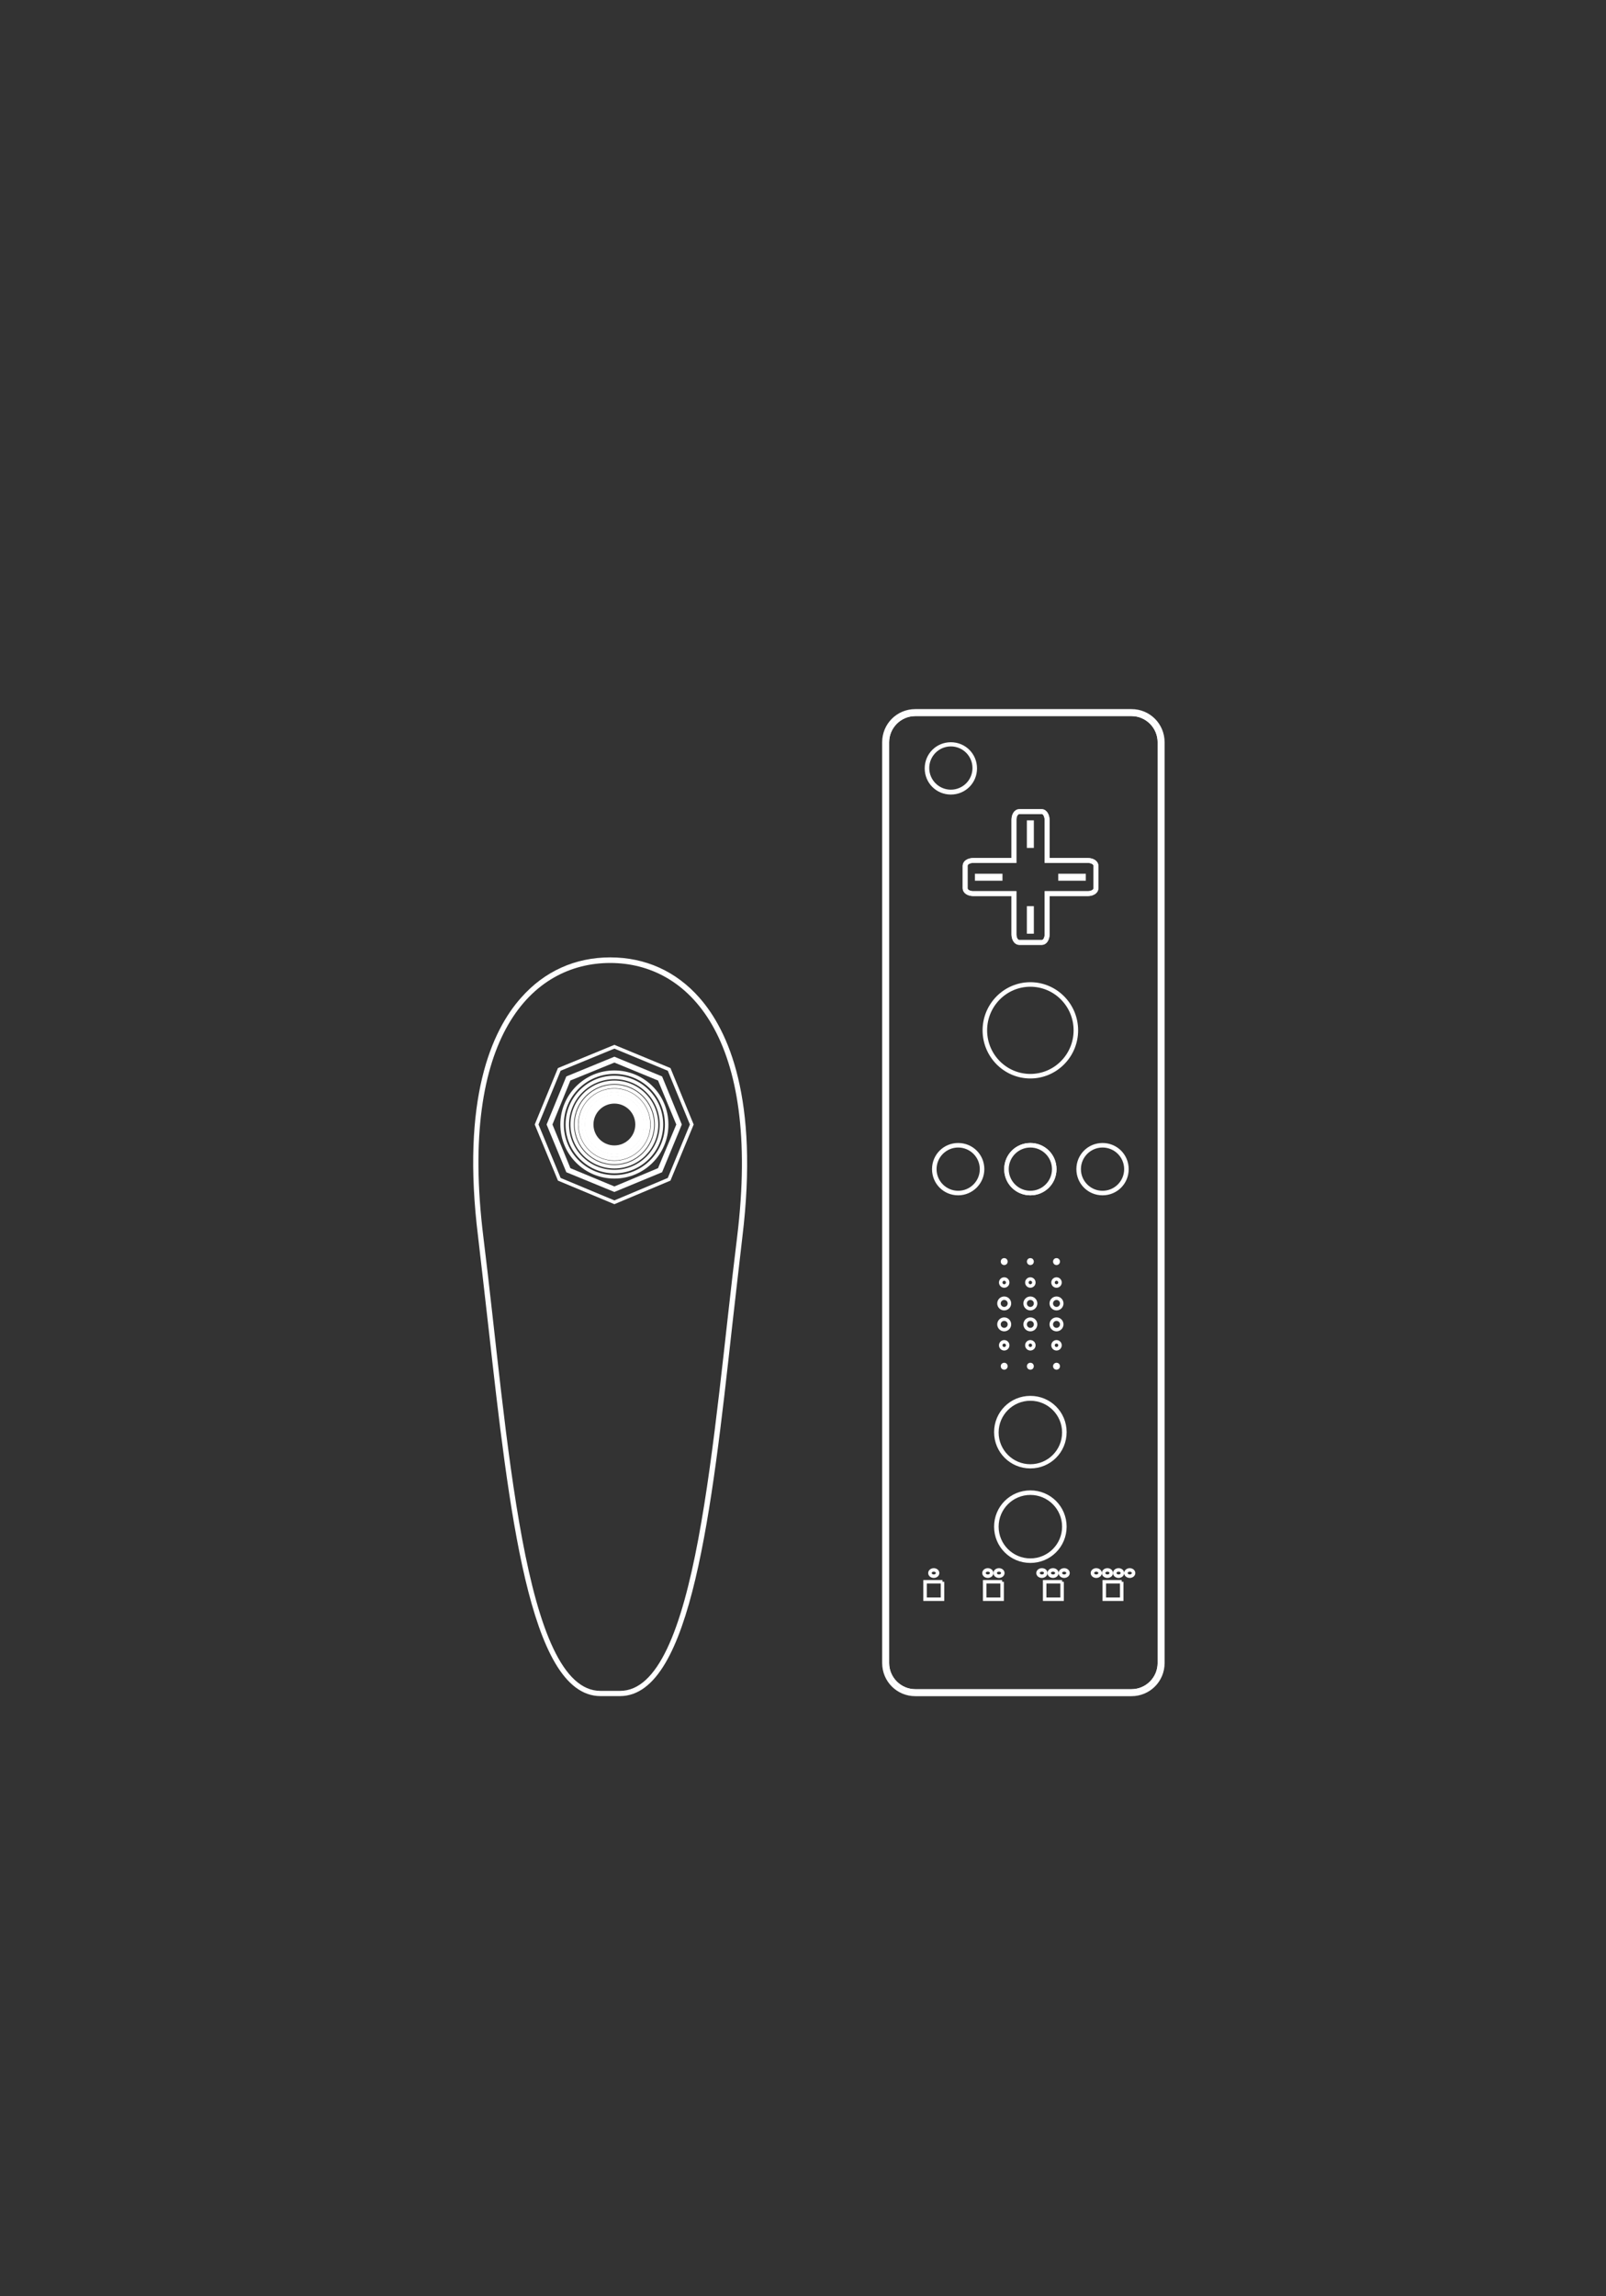 <?xml version="1.0" encoding="UTF-8" standalone="no"?>
<!-- Generator: Adobe Illustrator 19.0.0, SVG Export Plug-In . SVG Version: 6.00 Build 0)  -->

<svg
   xmlns:dc="http://purl.org/dc/elements/1.1/"
   xmlns:cc="http://creativecommons.org/ns#"
   xmlns:rdf="http://www.w3.org/1999/02/22-rdf-syntax-ns#"
   xmlns:svg="http://www.w3.org/2000/svg"
   xmlns="http://www.w3.org/2000/svg"
   xmlns:sodipodi="http://sodipodi.sourceforge.net/DTD/sodipodi-0.dtd"
   xmlns:inkscape="http://www.inkscape.org/namespaces/inkscape"
   version="1.1"
   id="svg2"
   inkscape:version="0.92.4 (5da689c313, 2019-01-14)"
   sodipodi:docname="wii.svg"
   x="0px"
   y="0px"
   viewBox="-382.3 255.5 197.3 282"
   xml:space="preserve"><rect x="-382.3" y="255.5" width="197.3" height="282" fill="#333333" stroke="none"/><defs
   id="defs223" />
<title
   id="title3021">Wii controller</title>
<sodipodi:namedview
   bordercolor="#666666"
   showgrid="false"
   pagecolor="#ffffff"
   borderopacity="1.0"
   id="base"
   inkscape:zoom="1.4"
   inkscape:cy="58.72"
   inkscape:cx="7.8362212"
   inkscape:document-units="px"
   inkscape:pageshadow="2"
   inkscape:window-width="1600"
   inkscape:window-height="837"
   inkscape:window-x="-8"
   inkscape:pageopacity="0.0"
   inkscape:window-y="-8"
   inkscape:window-maximized="1"
   inkscape:current-layer="g218"
   inkscape:pagecheckerboard="true">
	</sodipodi:namedview>
<g
   id="g220"
   style="stroke:#ffffff;fill:none">
	
	<g
   id="g218"
   style="stroke:#ffffff;fill:none">
		
		
		
		
		
		<g
   id="g356"
   transform="matrix(0.657,0,0,0.657,-95.335,110.454)"><g
     transform="matrix(0.652,0,0,0.652,-98.719,187.064)"
     style="fill:none;stroke:#ffffff"
     id="g186">
		<path
   inkscape:connector-curvature="0"
   style="fill:none;stroke:#ffffff"
   id="path4"
   d="m -256,536.5 c -4.4,0 -8,-3.6 -8,-8 v -264 c 0,-4.4 3.6,-8 8,-8 h 62 c 4.4,0 8,3.6 8,8 v 264 c 0,4.4 -3.6,8 -8,8 h -62 m 62,-281 h -62 c -5,0 -9,4 -9,9 v 264 c 0,5 4,9 9,9 h 62 c 5,0 9,-4 9,-9 v -264 c 0,-5 -4,-9 -9,-9" />
		<path
   inkscape:connector-curvature="0"
   style="fill:none;stroke:#ffffff"
   id="path6"
   d="m -223,393.9 c -3.9,0 -7,-3.1 -7,-7 0,-3.9 3.1,-7 7,-7 3.9,0 7,3.1 7,7 0,3.9 -3.1,7 -7,7 m -16.4,-85.8 c -1.4,0 -2.5,-0.7 -2.5,-1.7 v -6.5 c 0,-0.9 1.1,-1.7 2.5,-1.7 h 11.5 v -11.5 c 0,-1.4 0.7,-2.5 1.7,-2.5 h 6.5 c 0.9,0 1.7,1.1 1.7,2.5 v 11.5 h 11.5 c 1.4,0 2.5,0.7 2.5,1.7 v 6.5 c 0,0.9 -1.1,1.7 -2.5,1.7 H -218 v 11.5 c 0,1.4 -0.7,2.5 -1.7,2.5 h -6.5 c -0.9,0 -1.7,-1.1 -1.7,-2.5 v -11.5 h -11.5 m 45.4,-51.6 h -62 c -4.4,0 -8,3.6 -8,8 v 264 c 0,4.4 3.6,8 8,8 h 62 c 4.4,0 8,-3.6 8,-8 v -264 c 0,-4.4 -3.6,-8 -8,-8" />
		<g
   style="fill:none;stroke:#ffffff"
   id="g16">
			<polyline
   style="fill:none;stroke:#ffffff"
   id="polyline8"
   points="-231.1,505.2 -236.1,505.2 -236.1,510.2 -231.1,510.2 -231.1,505.2    " />
			<polyline
   style="fill:none;stroke:#ffffff"
   id="polyline10"
   points="-196.8,505.2 -201.8,505.2 -201.8,510.2 -196.8,510.2 -196.8,505.2    " />
			<polyline
   style="fill:none;stroke:#ffffff"
   id="polyline12"
   points="-213.9,505.2 -218.9,505.2 -218.9,510.2 -213.9,510.2 -213.9,505.2    " />
			<polyline
   style="fill:none;stroke:#ffffff"
   id="polyline14"
   points="-248.2,505.2 -253.2,505.2 -253.2,510.2 -248.2,510.2 -248.2,505.2    " />
		</g>
		<circle
   style="fill:none;stroke:#ffffff"
   id="circle18"
   r="1.5"
   cy="431.4"
   cx="-215.5" />
		<circle
   style="fill:none;stroke:#ffffff"
   id="circle20"
   r="1.5"
   cy="431.4"
   cx="-223" />
		<circle
   style="fill:none;stroke:#ffffff"
   id="circle22"
   r="1.5"
   cy="431.4"
   cx="-230.5" />
		<circle
   style="fill:none;stroke:#ffffff"
   id="circle24"
   r="1.5"
   cy="425.4"
   cx="-215.5" />
		<circle
   style="fill:none;stroke:#ffffff"
   id="circle26"
   r="1.5"
   cy="425.4"
   cx="-223" />
		<circle
   style="fill:none;stroke:#ffffff"
   id="circle28"
   r="1.5"
   cy="425.4"
   cx="-230.5" />
		<circle
   style="fill:none;stroke:#ffffff"
   id="circle30"
   r="1"
   cy="419.4"
   cx="-215.5" />
		<circle
   style="fill:none;stroke:#ffffff"
   id="circle32"
   r="1"
   cy="419.4"
   cx="-223" />
		<circle
   style="fill:none;stroke:#ffffff"
   id="circle34"
   r="1"
   cy="419.4"
   cx="-230.5" />
		<circle
   style="fill:none;stroke:#ffffff"
   id="circle36"
   r="0.5"
   cy="413.4"
   cx="-215.5" />
		<circle
   style="fill:none;stroke:#ffffff"
   id="circle38"
   r="0.5"
   cy="413.4"
   cx="-223" />
		<circle
   style="fill:none;stroke:#ffffff"
   id="circle40"
   r="0.5"
   cy="413.4"
   cx="-230.5" />
		<circle
   style="fill:none;stroke:#ffffff"
   id="circle42"
   r="0.5"
   cy="443.4"
   cx="-215.5" />
		<circle
   style="fill:none;stroke:#ffffff"
   id="circle44"
   r="0.5"
   cy="443.4"
   cx="-223" />
		<circle
   style="fill:none;stroke:#ffffff"
   id="circle46"
   r="0.5"
   cy="443.4"
   cx="-230.5" />
		<circle
   style="fill:none;stroke:#ffffff"
   id="circle48"
   r="1"
   cy="437.4"
   cx="-215.5" />
		<circle
   style="fill:none;stroke:#ffffff"
   id="circle50"
   r="1"
   cy="437.4"
   cx="-223" />
		<circle
   style="fill:none;stroke:#ffffff"
   id="circle52"
   r="1"
   cy="437.4"
   cx="-230.5" />
		<path
   inkscape:connector-curvature="0"
   style="fill:none;stroke:#ffffff"
   id="path54"
   d="m -239.4,307.7 c -1.2,0 -2.1,-0.6 -2.1,-1.3 v -6.5 c 0,-0.7 0.9,-1.3 2.1,-1.3 h 11.9 v -11.9 c 0,-1.2 0.6,-2.1 1.3,-2.1 h 6.5 c 0.7,0 1.3,0.9 1.3,2.1 v 11.9 h 11.9 c 1.2,0 2.1,0.6 2.1,1.3 v 6.5 c 0,0.7 -0.9,1.3 -2.1,1.3 h -11.9 v 11.9 c 0,1.2 -0.6,2.1 -1.3,2.1 h -6.5 c -0.7,0 -1.3,-0.9 -1.3,-2.1 v -11.9 h -11.9 m 19.7,-23.5 h -6.5 c -0.9,0 -1.7,1.1 -1.7,2.5 v 11.5 h -11.5 c -1.4,0 -2.5,0.7 -2.5,1.7 v 6.5 c 0,0.9 1.1,1.7 2.5,1.7 h 11.5 v 11.5 c 0,1.4 0.7,2.5 1.7,2.5 h 6.5 c 0.9,0 1.7,-1.1 1.7,-2.5 v -11.5 h 11.5 c 1.4,0 2.5,-0.7 2.5,-1.7 v -6.5 c 0,-0.9 -1.1,-1.7 -2.5,-1.7 H -218 v -11.5 c -0.1,-1.4 -0.8,-2.5 -1.7,-2.5" />
		<path
   inkscape:connector-curvature="0"
   style="fill:none;stroke:#ffffff"
   id="path56"
   d="m -219.7,284.6 h -6.5 c -0.7,0 -1.3,0.9 -1.3,2.1 v 11.9 h -11.9 c -1.2,0 -2.1,0.6 -2.1,1.3 v 6.5 c 0,0.7 0.9,1.3 2.1,1.3 h 11.9 v 11.9 c 0,1.2 0.6,2.1 1.3,2.1 h 6.5 c 0.7,0 1.3,-0.9 1.3,-2.1 v -11.9 h 11.9 c 1.2,0 2.1,-0.6 2.1,-1.3 v -6.5 c 0,-0.7 -0.9,-1.3 -2.1,-1.3 h -11.9 v -11.9 c -0.1,-1.2 -0.6,-2.1 -1.3,-2.1" />
		<rect
   style="fill:none;stroke:#ffffff"
   id="rect58"
   height="1"
   width="6.9"
   y="302.7"
   x="-238.4" />
		<rect
   style="fill:none;stroke:#ffffff"
   id="rect60"
   height="1"
   width="6.9"
   y="302.7"
   x="-214.5" />
		<rect
   style="fill:none;stroke:#ffffff"
   id="rect62"
   height="6.9"
   width="1"
   y="287.4"
   x="-223.5" />
		<rect
   style="fill:none;stroke:#ffffff"
   id="rect64"
   height="6.9"
   width="1"
   y="312"
   x="-223.5" />
		<path
   inkscape:connector-curvature="0"
   style="fill:none;stroke:#ffffff"
   id="path66"
   d="m -245.8,279 c -3.9,0 -7,-3.1 -7,-7 0,-3.9 3.1,-7 7,-7 3.9,0 7,3.1 7,7 0,3.9 -3.1,7 -7,7 z" />
		<circle
   style="fill:none;stroke:#ffffff"
   id="circle68"
   r="6.7"
   cy="271.9"
   cx="-245.8" />
		
		
		
		<path
   inkscape:connector-curvature="0"
   style="fill:none;stroke:#ffffff"
   id="path76"
   d="m -223,360.4 c -7.3,0 -13.2,-6 -13.2,-13.3 0,-7.3 5.9,-13.3 13.2,-13.3 7.3,0 13.2,6 13.2,13.3 0,7.3 -5.9,13.3 -13.2,13.3 z" />
		<ellipse
   style="fill:none;stroke:#ffffff"
   id="ellipse78"
   ry="13"
   rx="12.9"
   cy="347.1"
   cx="-223" />
		
		
		<path
   inkscape:connector-curvature="0"
   style="fill:none;stroke:#ffffff"
   id="path84"
   d="m -223,393.9 c -3.9,0 -7,-3.1 -7,-7 0,-3.9 3.1,-7 7,-7 3.9,0 7,3.1 7,7 0,3.9 -3.1,7 -7,7" />
		<path
   inkscape:connector-curvature="0"
   style="fill:none;stroke:#ffffff"
   id="path86"
   d="m -216.3,386.9 c 0,3.7 -3,6.7 -6.7,6.7 -3.7,0 -6.7,-3 -6.7,-6.7 0,-3.7 3,-6.7 6.7,-6.7 3.7,0 6.7,3 6.7,6.7" />
		
		
		<path
   inkscape:connector-curvature="0"
   style="fill:none;stroke:#ffffff"
   id="path92"
   d="m -243.7,393.9 c -3.9,0 -7,-3.1 -7,-7 0,-3.9 3.1,-7 7,-7 3.9,0 7,3.1 7,7 0,3.9 -3.2,7 -7,7 z" />
		<circle
   style="fill:none;stroke:#ffffff"
   id="circle94"
   r="6.7"
   cy="386.9"
   cx="-243.7" />
		
		
		<path
   inkscape:connector-curvature="0"
   style="fill:none;stroke:#ffffff"
   id="path100"
   d="m -202.3,393.9 c -3.9,0 -7,-3.1 -7,-7 0,-3.9 3.1,-7 7,-7 3.9,0 7,3.1 7,7 0,3.9 -3.1,7 -7,7 z" />
		<circle
   style="fill:none;stroke:#ffffff"
   id="circle102"
   r="6.7"
   cy="386.9"
   cx="-202.3" />
		
		
		
		
		<path
   inkscape:connector-curvature="0"
   style="fill:none;stroke:#ffffff"
   id="path112"
   d="m -223,472.2 c -5.5,0 -9.9,-4.4 -9.9,-9.9 0,-5.5 4.4,-9.9 9.9,-9.9 5.5,0 9.9,4.4 9.9,9.9 0,5.5 -4.4,9.9 -9.9,9.9 z" />
		<circle
   style="fill:none;stroke:#ffffff"
   id="circle114"
   r="9.6"
   cy="462.4"
   cx="-223" />
		
		
		<path
   inkscape:connector-curvature="0"
   style="fill:none;stroke:#ffffff"
   id="path120"
   d="m -223,499.3 c -5.5,0 -9.9,-4.4 -9.9,-9.9 0,-5.5 4.4,-9.9 9.9,-9.9 5.5,0 9.9,4.4 9.9,9.9 0,5.5 -4.4,9.9 -9.9,9.9 z" />
		<circle
   style="fill:none;stroke:#ffffff"
   id="circle122"
   r="9.6"
   cy="489.4"
   cx="-223" />
		
		
		
		
		
		
		
		
		
		
		
		
		
		
		
		
		
		
		
		
		<g
   style="fill:none;stroke:#ffffff"
   id="g184">
			<path
   inkscape:connector-curvature="0"
   style="fill:none;stroke:#ffffff"
   id="path164"
   d="m -249.6,502.7 c 0,0.5 -0.5,0.9 -1.1,0.9 -0.6,0 -1.1,-0.4 -1.1,-0.9 0,-0.5 0.5,-0.9 1.1,-0.9 0.6,0 1.1,0.4 1.1,0.9" />
			<path
   inkscape:connector-curvature="0"
   style="fill:none;stroke:#ffffff"
   id="path166"
   d="m -203,502.7 c 0,0.5 -0.5,0.9 -1.1,0.9 -0.6,0 -1.1,-0.4 -1.1,-0.9 0,-0.5 0.5,-0.9 1.1,-0.9 0.6,0 1.1,0.4 1.1,0.9" />
			<path
   inkscape:connector-curvature="0"
   style="fill:none;stroke:#ffffff"
   id="path168"
   d="m -199.8,502.7 c 0,0.5 -0.5,0.9 -1.1,0.9 -0.6,0 -1.1,-0.4 -1.1,-0.9 0,-0.5 0.5,-0.9 1.1,-0.9 0.6,0 1.1,0.4 1.1,0.9" />
			<path
   inkscape:connector-curvature="0"
   style="fill:none;stroke:#ffffff"
   id="path170"
   d="m -196.6,502.7 c 0,0.5 -0.5,0.9 -1.1,0.9 -0.6,0 -1.1,-0.4 -1.1,-0.9 0,-0.5 0.5,-0.9 1.1,-0.9 0.6,0 1.1,0.4 1.1,0.9" />
			<path
   inkscape:connector-curvature="0"
   style="fill:none;stroke:#ffffff"
   id="path172"
   d="m -193.4,502.7 c 0,0.5 -0.5,0.9 -1.1,0.9 -0.6,0 -1.1,-0.4 -1.1,-0.9 0,-0.5 0.5,-0.9 1.1,-0.9 0.6,0 1.1,0.4 1.1,0.9" />
			<path
   inkscape:connector-curvature="0"
   style="fill:none;stroke:#ffffff"
   id="path174"
   d="m -218.6,502.7 c 0,0.5 -0.5,0.9 -1.1,0.9 -0.6,0 -1.1,-0.4 -1.1,-0.9 0,-0.5 0.5,-0.9 1.1,-0.9 0.7,0 1.1,0.4 1.1,0.9" />
			<path
   inkscape:connector-curvature="0"
   style="fill:none;stroke:#ffffff"
   id="path176"
   d="m -215.4,502.7 c 0,0.5 -0.5,0.9 -1.1,0.9 -0.6,0 -1.1,-0.4 -1.1,-0.9 0,-0.5 0.5,-0.9 1.1,-0.9 0.6,0 1.1,0.4 1.1,0.9" />
			<path
   inkscape:connector-curvature="0"
   style="fill:none;stroke:#ffffff"
   id="path178"
   d="m -212.2,502.7 c 0,0.5 -0.5,0.9 -1.1,0.9 -0.6,0 -1.1,-0.4 -1.1,-0.9 0,-0.5 0.5,-0.9 1.1,-0.9 0.6,0 1.1,0.4 1.1,0.9" />
			<path
   inkscape:connector-curvature="0"
   style="fill:none;stroke:#ffffff"
   id="path180"
   d="m -234.1,502.7 c 0,0.5 -0.5,0.9 -1.1,0.9 -0.6,0 -1.1,-0.4 -1.1,-0.9 0,-0.5 0.5,-0.9 1.1,-0.9 0.6,0 1.1,0.4 1.1,0.9" />
			<path
   inkscape:connector-curvature="0"
   style="fill:none;stroke:#ffffff"
   id="path182"
   d="m -230.9,502.7 c 0,0.5 -0.5,0.9 -1.1,0.9 -0.6,0 -1.1,-0.4 -1.1,-0.9 0,-0.5 0.5,-0.9 1.1,-0.9 0.6,0 1.1,0.4 1.1,0.9" />
		</g>
	</g><path
     inkscape:connector-curvature="0"
     style="fill:none;stroke:#ffffff;stroke-width:0.652"
     id="path188"
     d="m -324.498,537.5 c -12.974,0 -16.821,-34.815 -20.602,-68.457 -0.652,-5.672 -1.304,-11.54 -1.956,-17.082 -3.195,-25.753 2.543,-38.401 7.954,-44.465 4.303,-4.89 9.975,-7.433 16.43,-7.433 6.455,0 12.127,2.543 16.43,7.433 5.346,6.063 11.084,18.712 7.954,44.465 -0.652,5.542 -1.304,11.41 -1.956,17.082 -3.716,33.642 -7.628,68.457 -20.602,68.457 z" /><path
     inkscape:connector-curvature="0"
     style="fill:none;stroke:#ffffff;stroke-width:0.652"
     id="path190"
     d="m -320.847,537.174 h -3.651 c -14.865,0 -17.603,-47.92 -22.232,-85.213 -4.629,-37.488 9.128,-51.506 24.058,-51.506 14.865,0 28.622,14.083 24.058,51.506 -4.629,37.293 -7.367,85.213 -22.232,85.213 z" /><polygon
     transform="matrix(0.652,0,0,0.652,-98.719,187.064)"
     style="fill:none;stroke:#ffffff"
     id="polygon192"
     points="-326.6,358.3 -320.1,374.1 -326.6,389.8 -342.3,396.4 -358.1,389.8 -364.6,374.1 -358.1,358.3 -342.3,351.8 " /><polygon
     transform="matrix(0.652,0,0,0.652,-98.719,187.064)"
     style="fill:none;stroke:#ffffff"
     id="polygon194"
     points="-329,360.7 -323.5,374.1 -329,387.4 -342.3,392.9 -355.7,387.4 -361.2,374.1 -355.7,360.7 -342.3,355.2 " /><polygon
     transform="matrix(0.652,0,0,0.652,-98.719,187.064)"
     style="fill:none;stroke:#ffffff"
     id="polygon196"
     points="-342.3,355.8 -329.4,361.1 -324,374.1 -329.4,387 -342.3,392.4 -355.3,387 -360.6,374.1 -355.3,361.1 " /><g
     transform="matrix(0.652,0,0,0.652,-98.719,187.064)"
     style="fill:none;stroke:#ffffff"
     id="g216">
			<circle
   style="fill:none;stroke:#ffffff"
   id="circle198"
   r="15"
   cy="374.1"
   cx="-342.3" />
			<circle
   style="fill:none;stroke:#ffffff"
   id="circle200"
   r="13.5"
   cy="374.1"
   cx="-342.3" />
			<circle
   style="fill:none;stroke:#ffffff"
   id="circle202"
   r="12.1"
   cy="374.1"
   cx="-342.3" />
			<circle
   style="fill:none;stroke:#ffffff"
   id="circle204"
   r="10.9"
   cy="374.1"
   cx="-342.3" />
			<circle
   style="fill:none;stroke:#ffffff"
   id="circle206"
   r="9.8"
   cy="374.1"
   cx="-342.3" />
			<circle
   style="fill:none;stroke:#ffffff"
   id="circle208"
   r="8.9"
   cy="374.1"
   cx="-342.3" />
			<circle
   style="fill:none;stroke:#ffffff"
   id="circle210"
   r="8"
   cy="374.1"
   cx="-342.3" />
			<circle
   style="fill:none;stroke:#ffffff"
   id="circle212"
   r="7.2"
   cy="374.1"
   cx="-342.3" />
			<circle
   style="fill:none;stroke:#ffffff"
   id="circle214"
   r="6.5"
   cy="374.1"
   cx="-342.3" />
		</g></g>
	</g>
</g>
</svg>